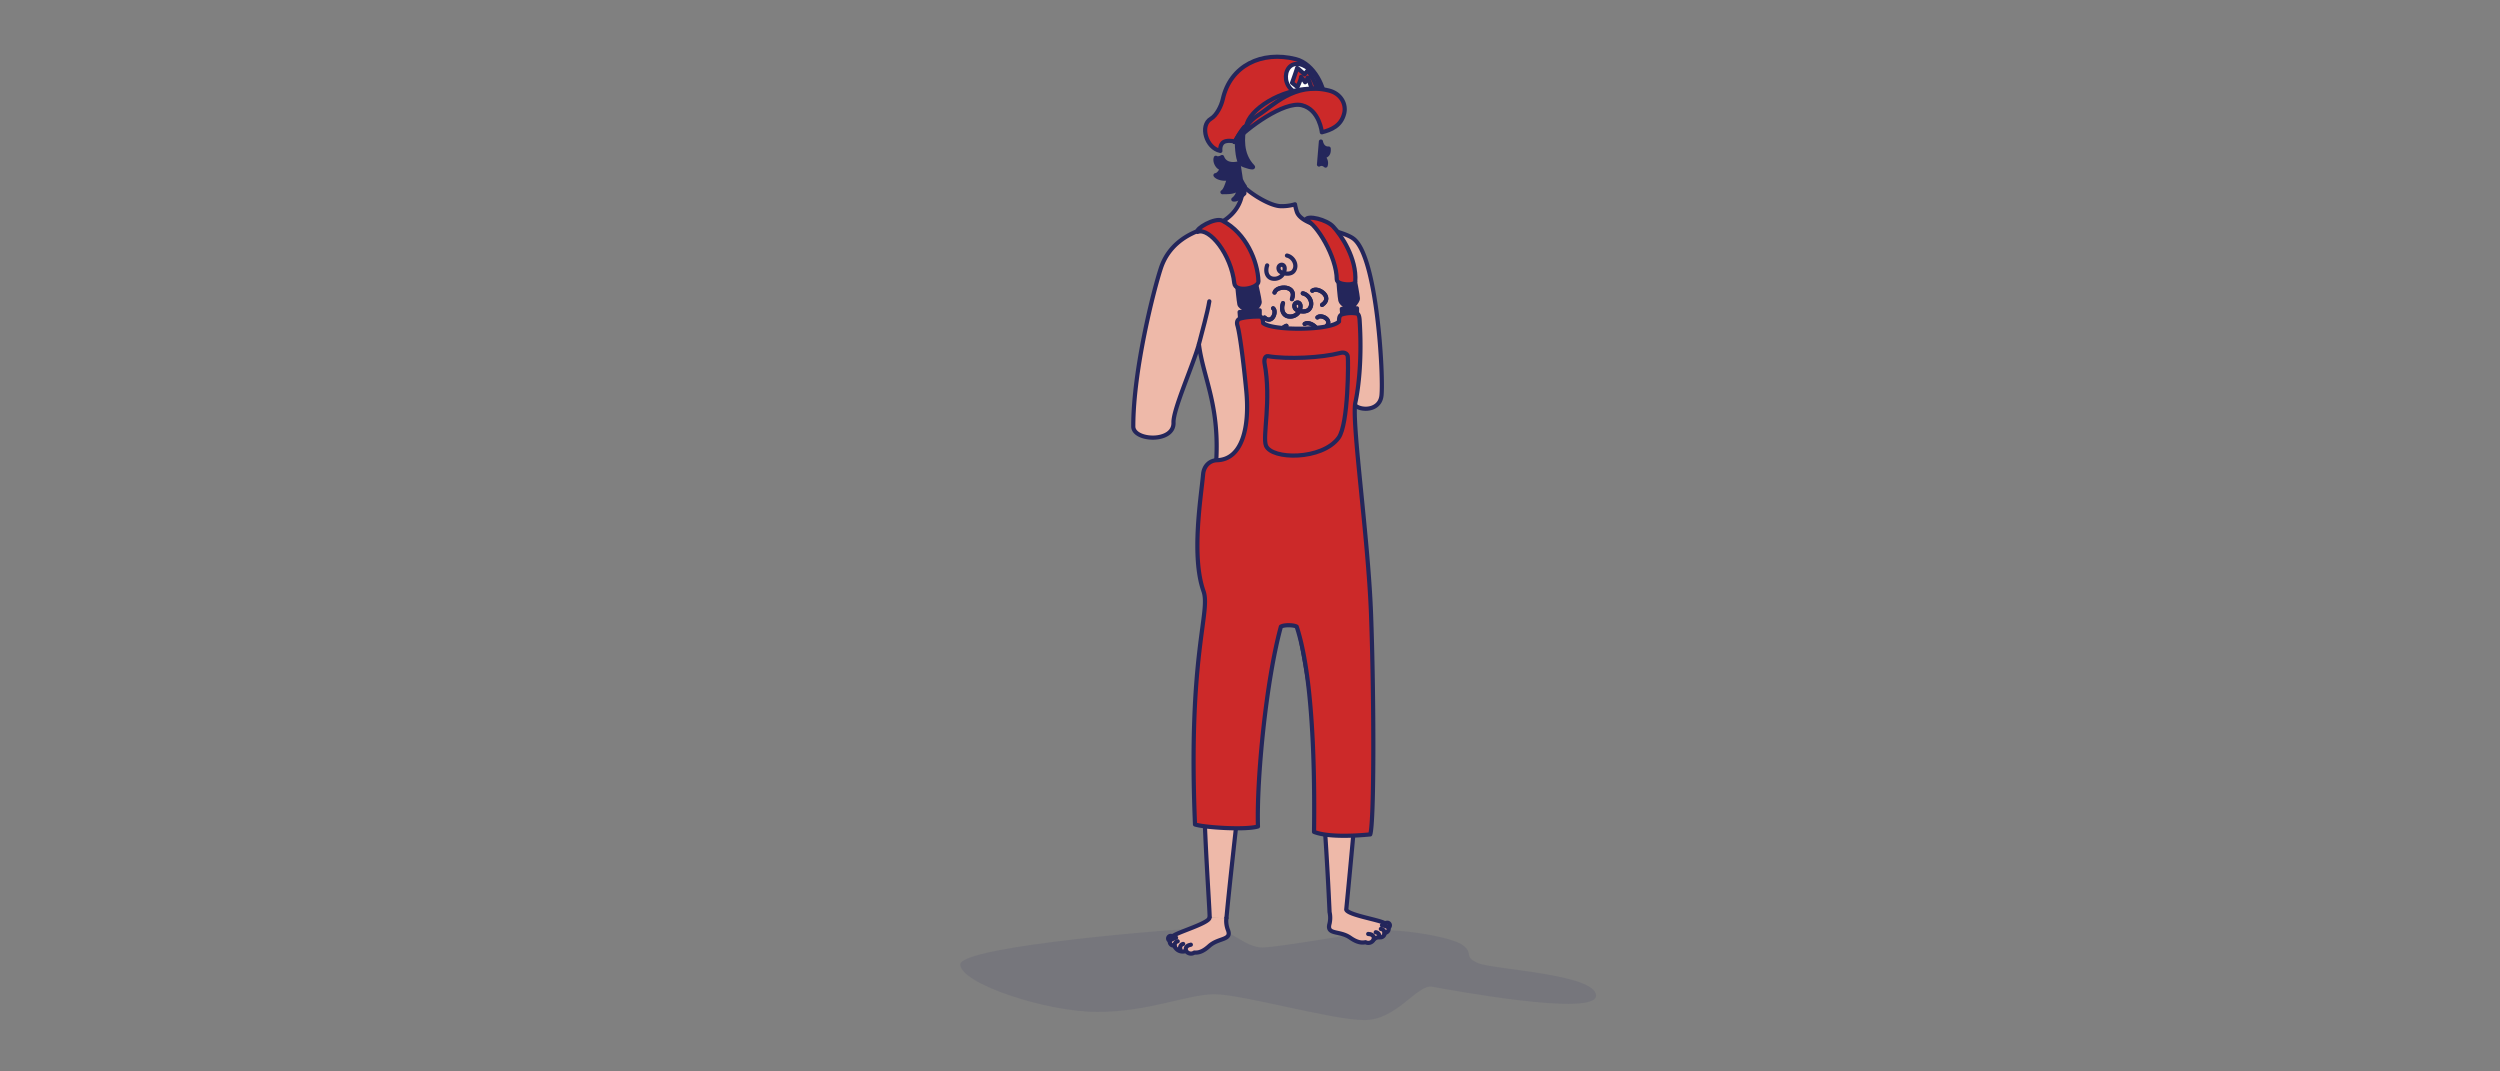<svg id="Shadow" xmlns="http://www.w3.org/2000/svg" viewBox="0 0 1792 768"><rect x="0" y="0" width="1792" height="768" fill="#808080" stroke="none"/><defs><style>.cls-1,.cls-4{fill:#24265b;}.cls-1{opacity:0.1;}.cls-2{fill:#eeb9a9;}.cls-2,.cls-3,.cls-4,.cls-5,.cls-6{stroke:#24265b;stroke-linecap:round;stroke-linejoin:round;stroke-width:3px;}.cls-3{fill:none;}.cls-5{fill:#cc2929;}.cls-6{fill:#fff;}</style></defs><title>topic</title><path class="cls-1" d="M867,665c-14.84,0-178.68,12.77-178.68,26.35s61.23,34,98.35,34,64.22-12.66,84-12.66,84.07,18.5,107.36,18.5,37.87-25.8,48.53-23.91,117.49,22,117.49,6.38-74.25-18.63-84.72-23.37-2.87-6.29-10.22-12.4-39.79-11-53.61-11-77.83,12.25-90.73,12.25S881.88,665,867,665Z"/><path class="cls-2" d="M879.11,658.13c1.8-20,7.09-66.93,11.32-105.11,4.64-41.82,26.61-111.68,28.12-117.46a78.66,78.66,0,0,1,8.92-1.43c1.25,4.65,10,46.83,16.12,93.68s9.44,126,9.44,126a18.65,18.65,0,0,1,0,8.18c-2.39,8.37,7,4.76,14.68,10.08,3.64,2.53,7.26,4.17,11.1,3.3a4.27,4.27,0,0,0,5.85-1.92,6,6,0,0,1,5.15-1.58,3.11,3.11,0,0,0,2.71-3.27,2.8,2.8,0,0,0,2.75-3.68,1.85,1.85,0,0,0-1.1-3.48,6.49,6.49,0,0,1-1.78.23c-3.9-2.4-26.24-5.82-27.4-9.66,0,0,7.68-77.55,10.12-115.53,0.69-10.78,3.95-89.52.9-118-7.53-70.4-7.53-97.42-6.16-130.23,1.41,6.14,18.84,7.93,20.38-4.52s-2.84-99.56-20-112.6c-8.88-6.75-37-8.65-40.65-19.32a40.79,40.79,0,0,1-1.34-5.36,32.43,32.43,0,0,1-10.13,1.33c-7.17,0-21.4-8.49-27.42-14.87v1.88c0,15-11.79,25-25.06,28.49-15.57,4.12-28.35,13.32-33.49,28.87s-19.81,73.1-19.81,113.53c0,10.41,29.34,11.88,28.84-2.79-0.32-9.24,13.63-40.08,18.21-56.13,3.56,28.44,19.6,50.05,9.36,109.51-7.39,43,2.37,71.47,1.69,75.22S864.71,489.2,863,552.1c-0.89,32.36,4.45,103.46,4.06,105.75"/><path class="cls-2" d="M980.73,669.46c1.81,0,4.71.9,3.92,4"/><path class="cls-2" d="M986.14,668.24a2.86,2.86,0,0,1,2.5,3.53"/><path class="cls-2" d="M989.8,665.86a2.86,2.86,0,0,1,2.5,3.53"/><path class="cls-2" d="M990.6,663.2c2,0.28,4.55,1.19,4.67,1.71"/><path class="cls-2" d="M969.82,209.07c1.49,22,2.27,37.69,0,79.19"/><path class="cls-3" d="M933.86,210.27c4.68,1,7.88,7.09,4.76,11.15-1.87,2.44-5.95,1.88-7.19,1.43s-3.07-.72-3.56-2.89c-0.58-2.58,2.12-3.86,3.5-2.61s0.81,3.67.06,5.51a7.35,7.35,0,0,1-7.46,4c-4.29-.42-5.9-4.9-4.33-9.53"/><path class="cls-3" d="M940.67,208.39c3.88-3.19,15.4,4.54,7,10.18"/><path class="cls-3" d="M912.59,221c2.9,2.26-.75,11.73-6.14,6.63"/><path class="cls-3" d="M933.89,238.33c1.89,3.34-.1,8.51-4.2,8.79-2.47.17-4.29-2.59-4.68-3.58s-1.19-2.23-.14-3.68a1.84,1.84,0,0,1,3.44.72c0,1.5-1.78,2.44-3.29,3a5.91,5.91,0,0,1-6.39-2.37c-2-2.81-.17-6.16,3.45-7.67"/><path class="cls-3" d="M938.6,247.8c2.86,0.46,5,4.07,3.19,6.61-1.06,1.53-3.55,1.3-4.31,1.06s-1.88-.35-2.23-1.65a1.39,1.39,0,0,1,2-1.68c0.87,0.72.59,2.2,0.19,3.33a4.45,4.45,0,0,1-4.4,2.64c-2.61-.13-3.71-2.8-2.89-5.65"/><path class="cls-3" d="M935.19,232.19c4.14-2.85,15,5.83,6.09,10.73"/><path class="cls-3" d="M905.44,244.67c-2-3.09,4.57-10.83,8-4.24"/><path class="cls-3" d="M913.58,209.7c1.47-5.23,16.47-5.5,12.48,4.71"/><path class="cls-3" d="M923.32,249.07c-0.11,3.68-9.9,6.32-9-1"/><path class="cls-3" d="M944.33,227.55c2.54-2.66,11.59,1.93,6,6.77"/><path class="cls-2" d="M866.84,216c-1.42,8.61-5.21,21.77-7.47,30.74"/><path class="cls-3" d="M933.86,210.27c4.68,1,7.88,7.09,4.76,11.15-1.87,2.44-5.95,1.88-7.19,1.43s-3.07-.72-3.56-2.89c-0.58-2.58,2.12-3.86,3.5-2.61s0.81,3.67.06,5.51a7.35,7.35,0,0,1-7.46,4c-4.29-.42-5.9-4.9-4.33-9.53"/><path class="cls-3" d="M940.67,208.39c3.88-3.19,15.4,4.54,7,10.18"/><path class="cls-3" d="M912.59,221c2.9,2.26-.75,11.73-6.14,6.63"/><path class="cls-3" d="M933.89,238.33c1.89,3.34-.1,8.51-4.2,8.79-2.47.17-4.29-2.59-4.68-3.58s-1.19-2.23-.14-3.68a1.84,1.84,0,0,1,3.44.72c0,1.5-1.78,2.44-3.29,3a5.91,5.91,0,0,1-6.39-2.37c-2-2.81-.17-6.16,3.45-7.67"/><path class="cls-3" d="M938.6,247.8c2.86,0.46,5,4.07,3.19,6.61-1.06,1.53-3.55,1.3-4.31,1.06s-1.88-.35-2.23-1.65a1.39,1.39,0,0,1,2-1.68c0.87,0.72.59,2.2,0.19,3.33a4.45,4.45,0,0,1-4.4,2.64c-2.61-.13-3.71-2.8-2.89-5.65"/><path class="cls-3" d="M935.19,232.19c4.14-2.85,15,5.83,6.09,10.73"/><path class="cls-3" d="M905.44,244.67c-2-3.09,4.57-10.83,8-4.24"/><path class="cls-3" d="M913.58,209.7c1.47-5.23,16.47-5.5,12.48,4.71"/><path class="cls-3" d="M923.32,249.07c-0.11,3.68-9.9,6.32-9-1"/><path class="cls-3" d="M944.33,227.55c2.54-2.66,11.59,1.93,6,6.77"/><path class="cls-4" d="M971.31,201.95s1.75,8.95,2,11.89c0.23,2.45-5.58,8-5.58,8s-6.37-3.79-6.94-6.4-1.28-12.61-1.28-12.61Z"/><path class="cls-4" d="M887,206.15s0.82,9.09,1.42,12c0.5,2.43,8.73,6.23,8.73,6.23s6-5.35,5.78-8-2.49-12.5-2.49-12.5Z"/><polygon class="cls-4" points="961.8 221.42 962.15 226.09 972.69 225.49 972.69 221 961.8 221.42"/><polygon class="cls-4" points="888.55 223.66 888.91 228.34 902.95 226.91 902.95 222.43 888.55 223.66"/><path class="cls-5" d="M928.78,42.37c-24.41-6.14-47,4.57-52.32,28.89-1,4.55-4.38,11.44-8.51,13.86-8.11,4.76-3.4,21.08,6.8,23.05,0,0-.88-5.8,3.85-6.95,3.26-.79,7.27.24,6.28,0.58,0,0,8.05-16.21,22.16-21.34s32.53-11.92,42.55-7.72C950.08,63.45,942.3,45.76,928.78,42.37Z"/><path class="cls-6" d="M944,56.63c2.38,5.71.49,11.52-4.35,11.95-7.4.65-15.06-2.93-17.27-9.44-2-5.79.57-13.18,7.13-13.34C935.22,45.65,941.91,51.68,944,56.63Z"/><path class="cls-5" d="M941.2,63.6c-22.87-.34-46.42,15.24-47.87,27"/><path class="cls-5" d="M884.87,101.8c6.18-8.1,10.77-15.42,16.82-19.14,10.36-6.38,26-24,50.92-17.75,8.62,2.17,12.57,9.76,10.9,16.43-2.25,9-9.38,11.79-16,13.48,0,0-1.62-16.19-14.3-19.38S893.54,92,884.87,101.8Z"/><path class="cls-5" d="M926.15,59.35L930,62.41s2.59-5.46,2.57-7.3c0.89,1.32,2.28,2.61,2.95,3.84a10.37,10.37,0,0,0,1.8-3.26c0.66,1.27,2.73,6.6,2.73,7.81,1.66-.1,3.84-0.42,3.84-0.42s-3.13-8.7-6.57-12.52a24.34,24.34,0,0,0-2.17,2.75s-4.32-3.9-5.35-4.65C929,51.51,926.15,59.35,926.15,59.35Z"/><path class="cls-5" d="M905.44,231.63c6.94,5.64,48.34,5.36,54.39-1.18,0-1.51-.16-4.39,2.17-5.11a23,23,0,0,1,10.69-.58c1.15,0.25,1.71,2.16,1.87,4.56,1.81,27.22-.68,48.58-3,59-3,13.47,9.11,95.72,11.2,151.9,2.14,57.54,2.4,148.62-.56,157.87-10.76,1.1-30.33,2.13-40.29-1.78,0.21-19.86,1.34-105.62-12.45-147.14-1.9-1.16-8.64-1.51-11.32,0-10.76,39.38-17.44,109.81-16.44,143.23-8.78,2.73-38.72.71-45.12-1.42-5.18-122.31,11.41-152.19,6.08-167.27-8.88-25.12-1.74-67.52-.28-83.71,0.58-6.46,5.15-10,9.92-10.12,18.13-.45,23.54-23.63,21.05-49.58-2.13-22.22-4.78-42-6.41-47.2-0.36-1.14-.67-3.9,2-4.72,3.56-1.09,9.42-1.57,14-1.42C905.1,227,905.36,230,905.44,231.63Z"/><path class="cls-5" d="M858.46,166.23c8.45-3.4,24.05,16.12,26.29,36.8,0.76,7.07,17.47,3.55,17.3-1.42-0.48-14.4-8.82-34.49-25.8-43.38C871,155.45,856.32,164.27,858.46,166.23Z"/><path class="cls-5" d="M936,157.45c7.69,2.91,22.19,26.73,22.19,42.91,0,3.91,13,4.78,13.27,1.42,1.18-16.53-10-33.17-15.85-39.39C951,157.4,937.24,154,936,157.45Z"/><path class="cls-5" d="M908.82,255.29c14.22,2.38,38.29,1.24,52-2.33,2.71-.7,4.83.32,5.24,2.39,0.51,2.61.58,48.68-6.54,58.43-11.8,16.15-48.07,15.82-52.08,5.63-2.61-6.65,4-32.3-1-59.08C906,257.67,906.78,255,908.82,255.29Z"/><path class="cls-4" d="M876,112.59s-2.71,1.64-4.49.53c-1.07,2.8,1.51,7.56,4.49,7.49-0.93,2.06-2.49,4.71-4.73,5,1.67,2.41,8,3.18,10,1.73-1.57,4.24-2.73,9.1-5,10.4,4.14-.12,9.06.36,11.58-3.32a9.76,9.76,0,0,1-3.78,8.54c3.1,0.7,7.87-4.27,7.87-4.27l0.35-5a27.65,27.65,0,0,1-2.86-5l-1.75-11.55S878.59,119.82,876,112.59Z"/><path class="cls-4" d="M891.9,91c-1.21,7-2.78,19.32,6.11,28.46,1.43,1.47-5.94-.47-8.27-2s-3.29-10.8-3.14-17.87C887.82,95.82,891.9,91,891.9,91Z"/><path class="cls-4" d="M946.84,101.48s0.71,5.28,5.54,5c0.39,5-2.13,4.9-3.91,6.09a5.68,5.68,0,0,1,1.71,6.1c-2.63-2.24-4.71-.73-4.71-0.73Z"/><path class="cls-3" d="M922.51,183.19c4.68,1,7.88,7.09,4.76,11.15-1.87,2.44-5.95,1.88-7.19,1.43s-3.07-.72-3.56-2.89c-0.58-2.58,2.12-3.86,3.5-2.61s0.81,3.67.06,5.51a7.35,7.35,0,0,1-7.46,4c-4.29-.42-5.9-4.9-4.33-9.53"/><path class="cls-2" d="M867,657.85c-0.67,4-22.41,10.15-26,13a6.5,6.5,0,0,1-1.8,0,1.85,1.85,0,0,0-.66,3.59,2.8,2.8,0,0,0,2.76,3.35,2.79,2.79,0,0,0,.43,0,6.42,6.42,0,0,0,8.41,3.82,4.26,4.26,0,0,0,6,1.17c3.93,0.39,7.31-1.69,10.6-4.67,6.9-6.23,16.72-3.84,13.3-11.84a18.65,18.65,0,0,1-1-8.12"/><path class="cls-2" d="M853.6,677.16c-1.79.27-4.56,1.48-3.39,4.43"/><path class="cls-2" d="M848.09,676.62a2.86,2.86,0,0,0-2,3.82"/><path class="cls-2" d="M844.16,674.71a2.86,2.86,0,0,0-2,3.82"/><path class="cls-2" d="M843,672.17c-2,.53-4.37,1.75-4.42,2.28"/></svg>